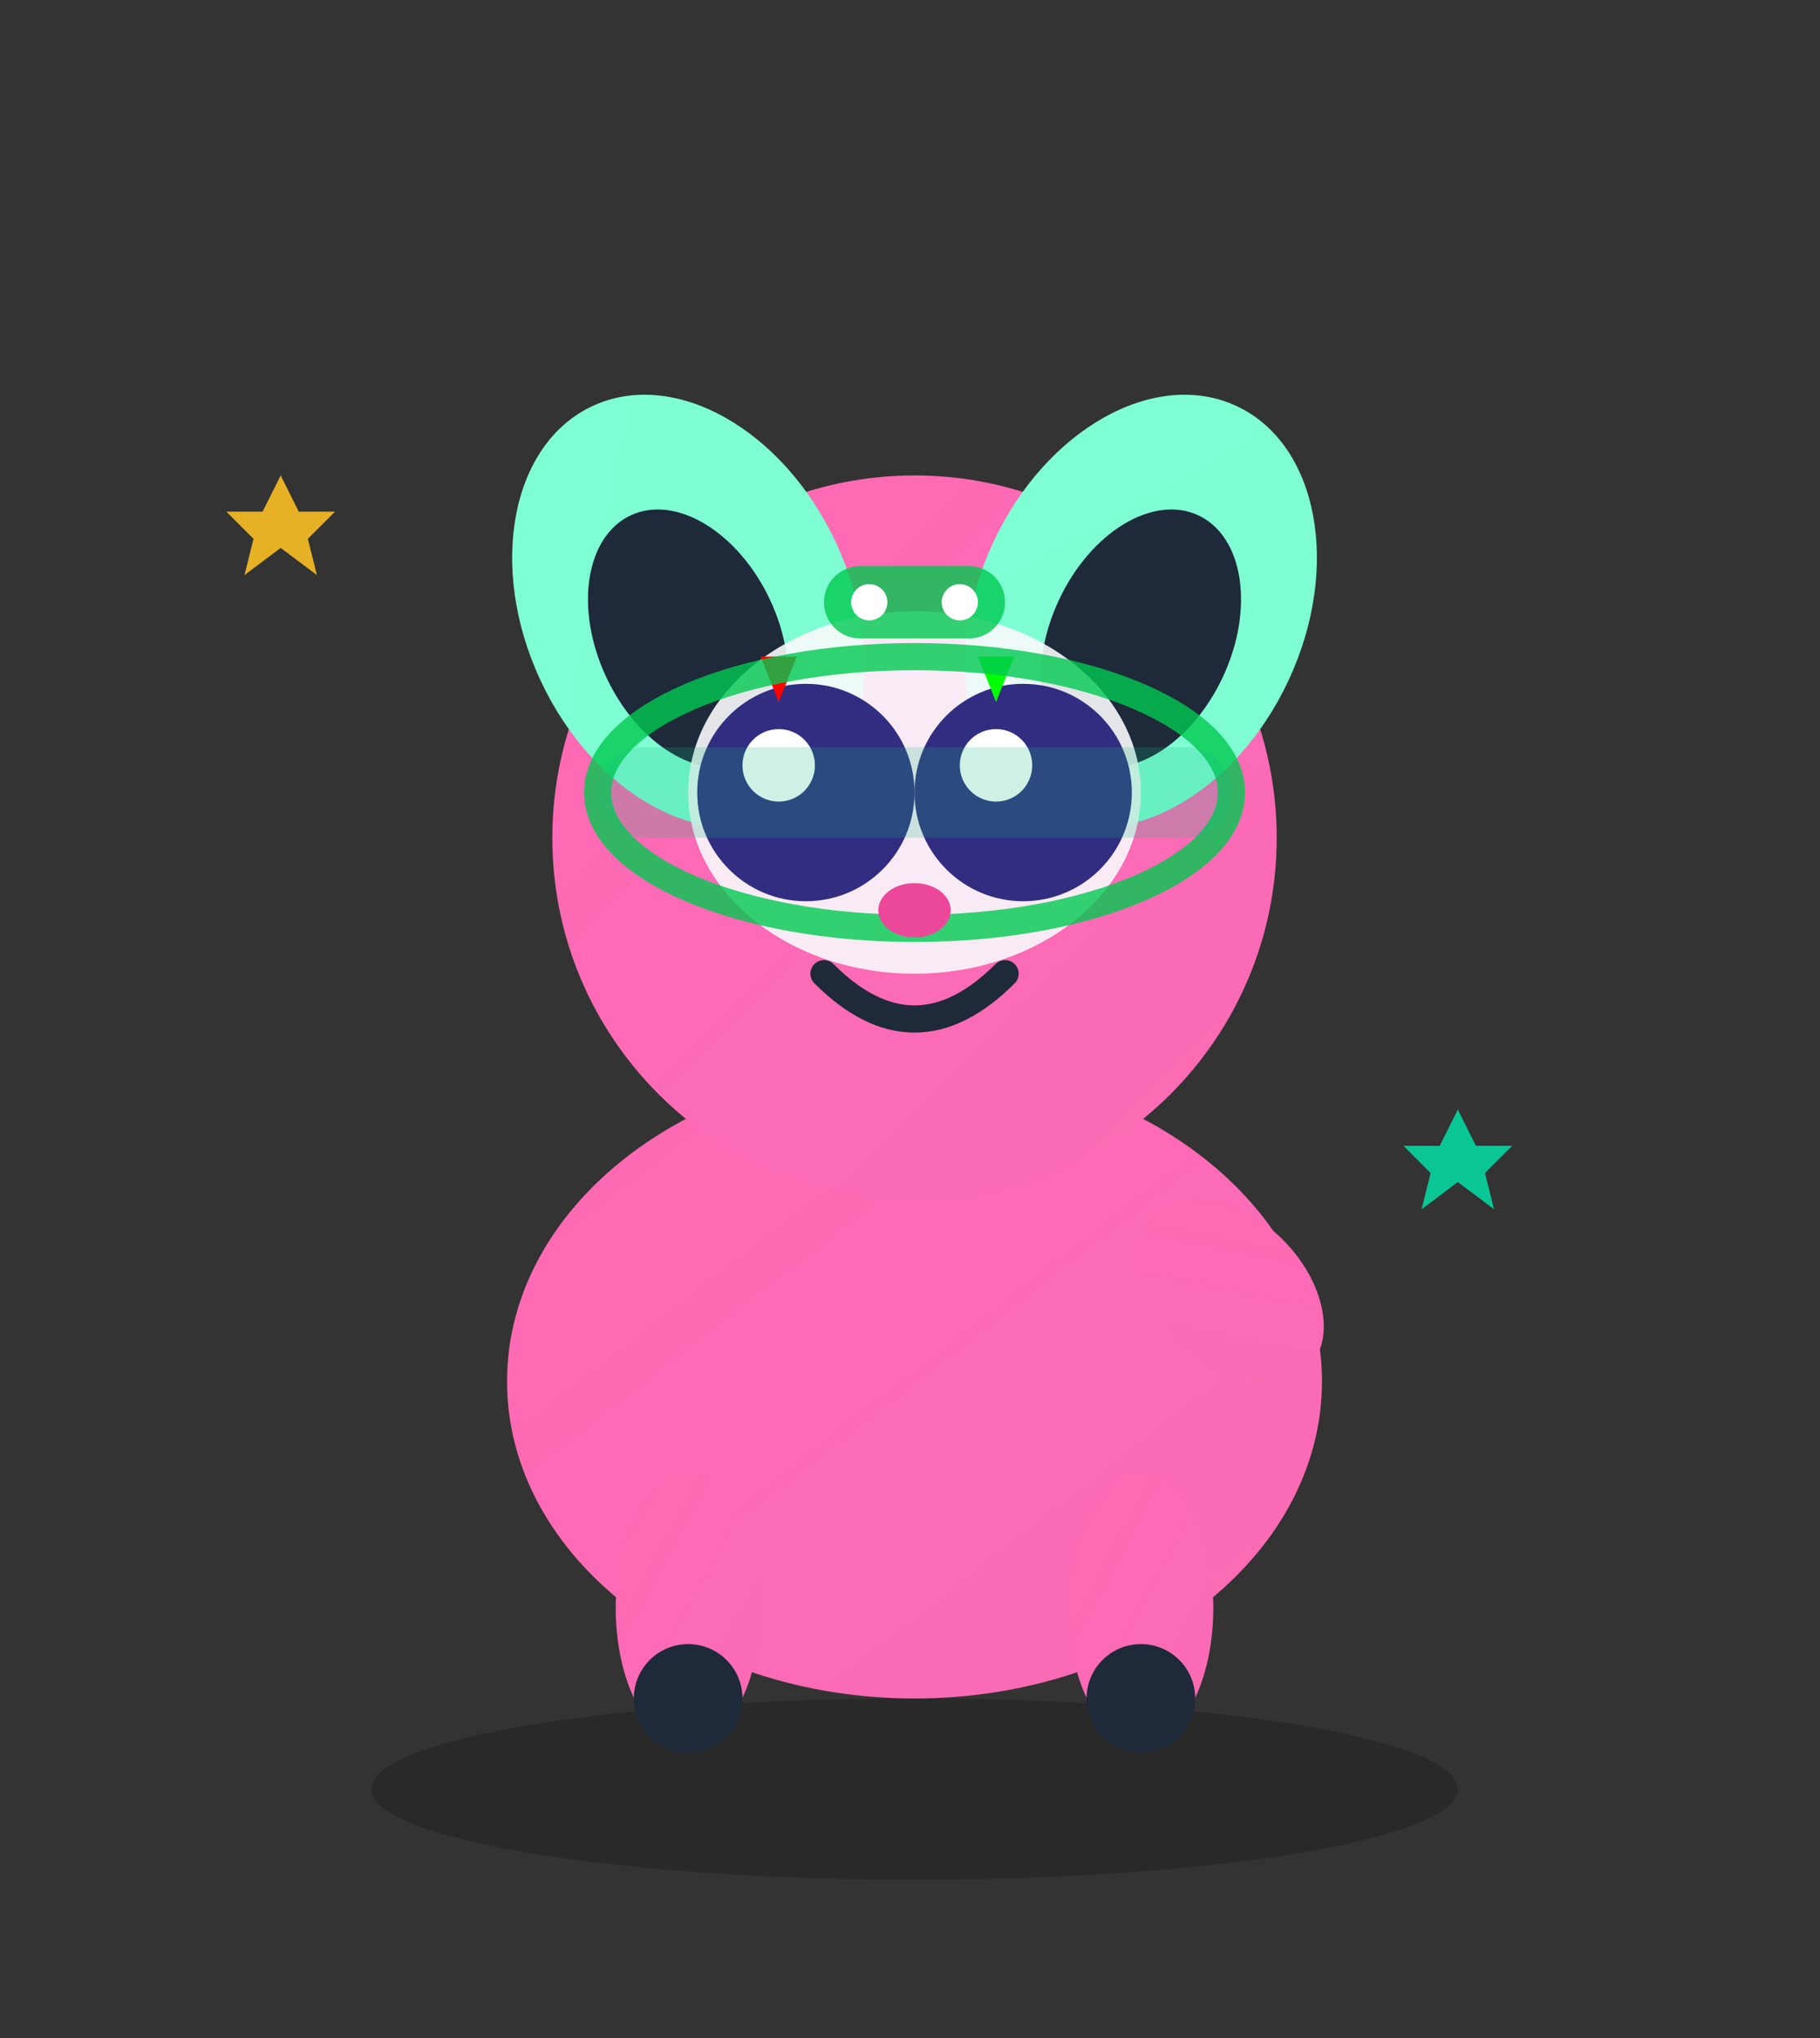 <svg width="151" height="169" viewBox="0 0 151 169" fill="none" xmlns="http://www.w3.org/2000/svg">
<rect x="0" y="0" width="151" height="169" fill="#333333" stroke="none"/>
<path d="M75.875 155.869C100.769 155.869 120.95 152.505 120.95 148.356C120.95 144.207 100.769 140.844 75.875 140.844C50.981 140.844 30.8 144.207 30.8 148.356C30.8 152.505 50.981 155.869 75.875 155.869Z" fill="black" fill-opacity="0.2"/>
<path d="M75.875 140.844C94.546 140.844 109.681 129.072 109.681 114.55C109.681 100.028 94.546 88.256 75.875 88.256C57.204 88.256 42.069 100.028 42.069 114.55C42.069 129.072 57.204 140.844 75.875 140.844Z" fill="url(#paint0_linear_1_2196)"/>
<path d="M75.875 99.525C92.471 99.525 105.925 86.071 105.925 69.475C105.925 52.879 92.471 39.425 75.875 39.425C59.279 39.425 45.825 52.879 45.825 69.475C45.825 86.071 59.279 99.525 75.875 99.525Z" fill="url(#paint1_linear_1_2196)"/>
<path d="M65.031 67.715C71.8 64.559 73.733 54.38 69.349 44.979C64.966 35.578 55.925 30.516 49.156 33.672C42.388 36.828 40.455 47.008 44.838 56.409C49.222 65.809 58.263 70.871 65.031 67.715Z" fill="url(#paint2_linear_1_2196)"/>
<path d="M86.719 67.715C93.487 70.871 102.528 65.809 106.912 56.409C111.295 47.008 109.362 36.828 102.594 33.672C95.825 30.516 86.784 35.578 82.401 44.979C78.017 54.38 79.95 64.559 86.719 67.715Z" fill="url(#paint3_linear_1_2196)"/>
<path d="M61.856 63.16C65.617 61.407 66.533 55.413 63.902 49.773C61.272 44.132 56.092 40.981 52.331 42.734C48.571 44.488 47.655 50.482 50.285 56.122C52.915 61.763 58.096 64.914 61.856 63.16Z" fill="#1E2939"/>
<path d="M89.894 63.16C93.654 64.914 98.835 61.763 101.465 56.122C104.095 50.482 103.179 44.488 99.419 42.734C95.658 40.981 90.478 44.132 87.848 49.773C85.218 55.413 86.134 61.407 89.894 63.16Z" fill="#1E2939"/>
<path opacity="0.9" d="M75.875 80.744C86.248 80.744 94.656 74.017 94.656 65.719C94.656 57.421 86.248 50.694 75.875 50.694C65.502 50.694 57.094 57.421 57.094 65.719C57.094 74.017 65.502 80.744 75.875 80.744Z" fill="#F8FAFC"/>
<path d="M66.86 74.734C71.839 74.734 75.875 70.698 75.875 65.719C75.875 60.74 71.839 56.704 66.86 56.704C61.881 56.704 57.845 60.74 57.845 65.719C57.845 70.698 61.881 74.734 66.86 74.734Z" fill="url(#paint4_radial_1_2196)"/>
<path d="M84.89 74.734C89.869 74.734 93.905 70.698 93.905 65.719C93.905 60.74 89.869 56.704 84.89 56.704C79.911 56.704 75.875 60.74 75.875 65.719C75.875 70.698 79.911 74.734 84.89 74.734Z" fill="url(#paint5_radial_1_2196)"/>
<path d="M64.606 58.206L66.109 54.45H63.104L64.606 58.206Z" fill="#FF0000"/>
<path d="M82.636 58.206L84.139 54.45H81.134L82.636 58.206Z" fill="#00FF00"/>
<path d="M64.606 66.47C66.266 66.47 67.611 65.125 67.611 63.465C67.611 61.805 66.266 60.46 64.606 60.46C62.947 60.46 61.601 61.805 61.601 63.465C61.601 65.125 62.947 66.47 64.606 66.47Z" fill="white"/>
<path d="M82.636 66.47C84.296 66.47 85.641 65.125 85.641 63.465C85.641 61.805 84.296 60.46 82.636 60.46C80.977 60.46 79.631 61.805 79.631 63.465C79.631 65.125 80.977 66.47 82.636 66.47Z" fill="white"/>
<path opacity="0.8" d="M75.875 76.987C90.397 76.987 102.169 71.942 102.169 65.719C102.169 59.495 90.397 54.45 75.875 54.45C61.353 54.45 49.581 59.495 49.581 65.719C49.581 71.942 61.353 76.987 75.875 76.987Z" stroke="#00C950" stroke-width="2.254"/>
<path d="M98.412 61.962H53.337C51.263 61.962 49.581 63.644 49.581 65.719C49.581 67.793 51.263 69.475 53.337 69.475H98.412C100.487 69.475 102.169 67.793 102.169 65.719C102.169 63.644 100.487 61.962 98.412 61.962Z" fill="#10B981" fill-opacity="0.2"/>
<path d="M75.875 77.739C77.535 77.739 78.88 76.73 78.88 75.485C78.88 74.24 77.535 73.231 75.875 73.231C74.215 73.231 72.87 74.24 72.87 75.485C72.87 76.73 74.215 77.739 75.875 77.739Z" fill="url(#paint6_linear_1_2196)"/>
<path d="M68.362 80.744C73.371 85.752 78.379 85.752 83.388 80.744" stroke="#1E2939" stroke-width="2.254" stroke-linecap="round"/>
<path d="M57.094 144.6C60.413 144.6 63.104 139.555 63.104 133.331C63.104 127.108 60.413 122.062 57.094 122.062C53.775 122.062 51.084 127.108 51.084 133.331C51.084 139.555 53.775 144.6 57.094 144.6Z" fill="url(#paint7_linear_1_2196)"/>
<path d="M94.656 144.6C97.975 144.6 100.666 139.555 100.666 133.331C100.666 127.108 97.975 122.062 94.656 122.062C91.337 122.062 88.646 127.108 88.646 133.331C88.646 139.555 91.337 144.6 94.656 144.6Z" fill="url(#paint8_linear_1_2196)"/>
<path d="M57.094 145.351C59.583 145.351 61.601 143.333 61.601 140.844C61.601 138.354 59.583 136.336 57.094 136.336C54.604 136.336 52.586 138.354 52.586 140.844C52.586 143.333 54.604 145.351 57.094 145.351Z" fill="#1E2939"/>
<path d="M94.656 145.351C97.146 145.351 99.164 143.333 99.164 140.844C99.164 138.354 97.146 136.336 94.656 136.336C92.167 136.336 90.149 138.354 90.149 140.844C90.149 143.333 92.167 145.351 94.656 145.351Z" fill="#1E2939"/>
<path d="M97.919 111.287C101.439 114.808 106.196 115.759 108.543 113.412C110.89 111.065 109.939 106.308 106.418 102.788C102.898 99.267 98.141 98.316 95.794 100.663C93.447 103.01 94.398 107.767 97.919 111.287Z" fill="url(#paint9_linear_1_2196)"/>
<path opacity="0.8" d="M80.382 46.938H71.368C69.708 46.938 68.362 48.283 68.362 49.943C68.362 51.602 69.708 52.947 71.368 52.947H80.382C82.042 52.947 83.388 51.602 83.388 49.943C83.388 48.283 82.042 46.938 80.382 46.938Z" fill="#00C950"/>
<path d="M72.119 51.445C72.948 51.445 73.621 50.772 73.621 49.942C73.621 49.113 72.948 48.44 72.119 48.44C71.289 48.44 70.616 49.113 70.616 49.942C70.616 50.772 71.289 51.445 72.119 51.445Z" fill="white"/>
<path d="M79.631 51.445C80.461 51.445 81.134 50.772 81.134 49.942C81.134 49.113 80.461 48.44 79.631 48.44C78.801 48.44 78.129 49.113 78.129 49.942C78.129 50.772 78.801 51.445 79.631 51.445Z" fill="white"/>
<g opacity="0.9">
<path d="M23.288 39.425L24.79 42.43H27.795L25.541 44.684L26.293 47.689L23.288 45.435L20.282 47.689L21.034 44.684L18.78 42.43H21.785L23.288 39.425Z" fill="#FBBF24"/>
<path d="M120.95 92.013L122.453 95.017H125.458L123.204 97.271L123.955 100.276L120.95 98.022L117.945 100.276L118.696 97.271L116.443 95.017H119.448L120.95 92.013Z" fill="#06D6A0"/>
</g>
<defs>
<linearGradient id="paint0_linear_1_2196" x1="42.069" y1="88.256" x2="5139.01" y2="6641.47" gradientUnits="userSpaceOnUse">
<stop stop-color="#FF69B4"/>
<stop offset="0.5" stop-color="#00FFFF"/>
<stop offset="1" stop-color="#FF1493"/>
</linearGradient>
<linearGradient id="paint1_linear_1_2196" x1="45.825" y1="39.425" x2="6055.83" y2="6049.43" gradientUnits="userSpaceOnUse">
<stop stop-color="#FF69B4"/>
<stop offset="0.5" stop-color="#00FFFF"/>
<stop offset="1" stop-color="#FF1493"/>
</linearGradient>
<linearGradient id="paint2_linear_1_2196" x1="36.901" y1="39.387" x2="4349.4" y2="858.445" gradientUnits="userSpaceOnUse">
<stop stop-color="#7FFFD4"/>
<stop offset="1" stop-color="#FF6347"/>
</linearGradient>
<linearGradient id="paint3_linear_1_2196" x1="90.338" y1="27.957" x2="2234.93" y2="3858" gradientUnits="userSpaceOnUse">
<stop stop-color="#7FFFD4"/>
<stop offset="1" stop-color="#FF6347"/>
</linearGradient>
<radialGradient id="paint4_radial_1_2196" cx="0" cy="0" r="1" gradientUnits="userSpaceOnUse" gradientTransform="translate(959.345 597.604) scale(9.015)">
<stop stop-color="#06B6D4"/>
<stop offset="0.7" stop-color="#1E40AF"/>
<stop offset="1" stop-color="#312E81"/>
</radialGradient>
<radialGradient id="paint5_radial_1_2196" cx="0" cy="0" r="1" gradientUnits="userSpaceOnUse" gradientTransform="translate(977.375 597.604) scale(9.015)">
<stop stop-color="#06B6D4"/>
<stop offset="0.7" stop-color="#1E40AF"/>
<stop offset="1" stop-color="#312E81"/>
</radialGradient>
<linearGradient id="paint6_linear_1_2196" x1="72.87" y1="73.231" x2="505.59" y2="650.191" gradientUnits="userSpaceOnUse">
<stop stop-color="#EC4899"/>
<stop offset="1" stop-color="#BE185D"/>
</linearGradient>
<linearGradient id="paint7_linear_1_2196" x1="51.084" y1="122.062" x2="1922.71" y2="1120.26" gradientUnits="userSpaceOnUse">
<stop stop-color="#FF69B4"/>
<stop offset="0.5" stop-color="#00FFFF"/>
<stop offset="1" stop-color="#FF1493"/>
</linearGradient>
<linearGradient id="paint8_linear_1_2196" x1="88.646" y1="122.062" x2="1960.27" y2="1120.26" gradientUnits="userSpaceOnUse">
<stop stop-color="#FF69B4"/>
<stop offset="0.5" stop-color="#00FFFF"/>
<stop offset="1" stop-color="#FF1493"/>
</linearGradient>
<linearGradient id="paint9_linear_1_2196" x1="100.044" y1="96.413" x2="-292.238" y2="2057.82" gradientUnits="userSpaceOnUse">
<stop stop-color="#FF69B4"/>
<stop offset="0.5" stop-color="#00FFFF"/>
<stop offset="1" stop-color="#FF1493"/>
</linearGradient>
</defs>
</svg>
